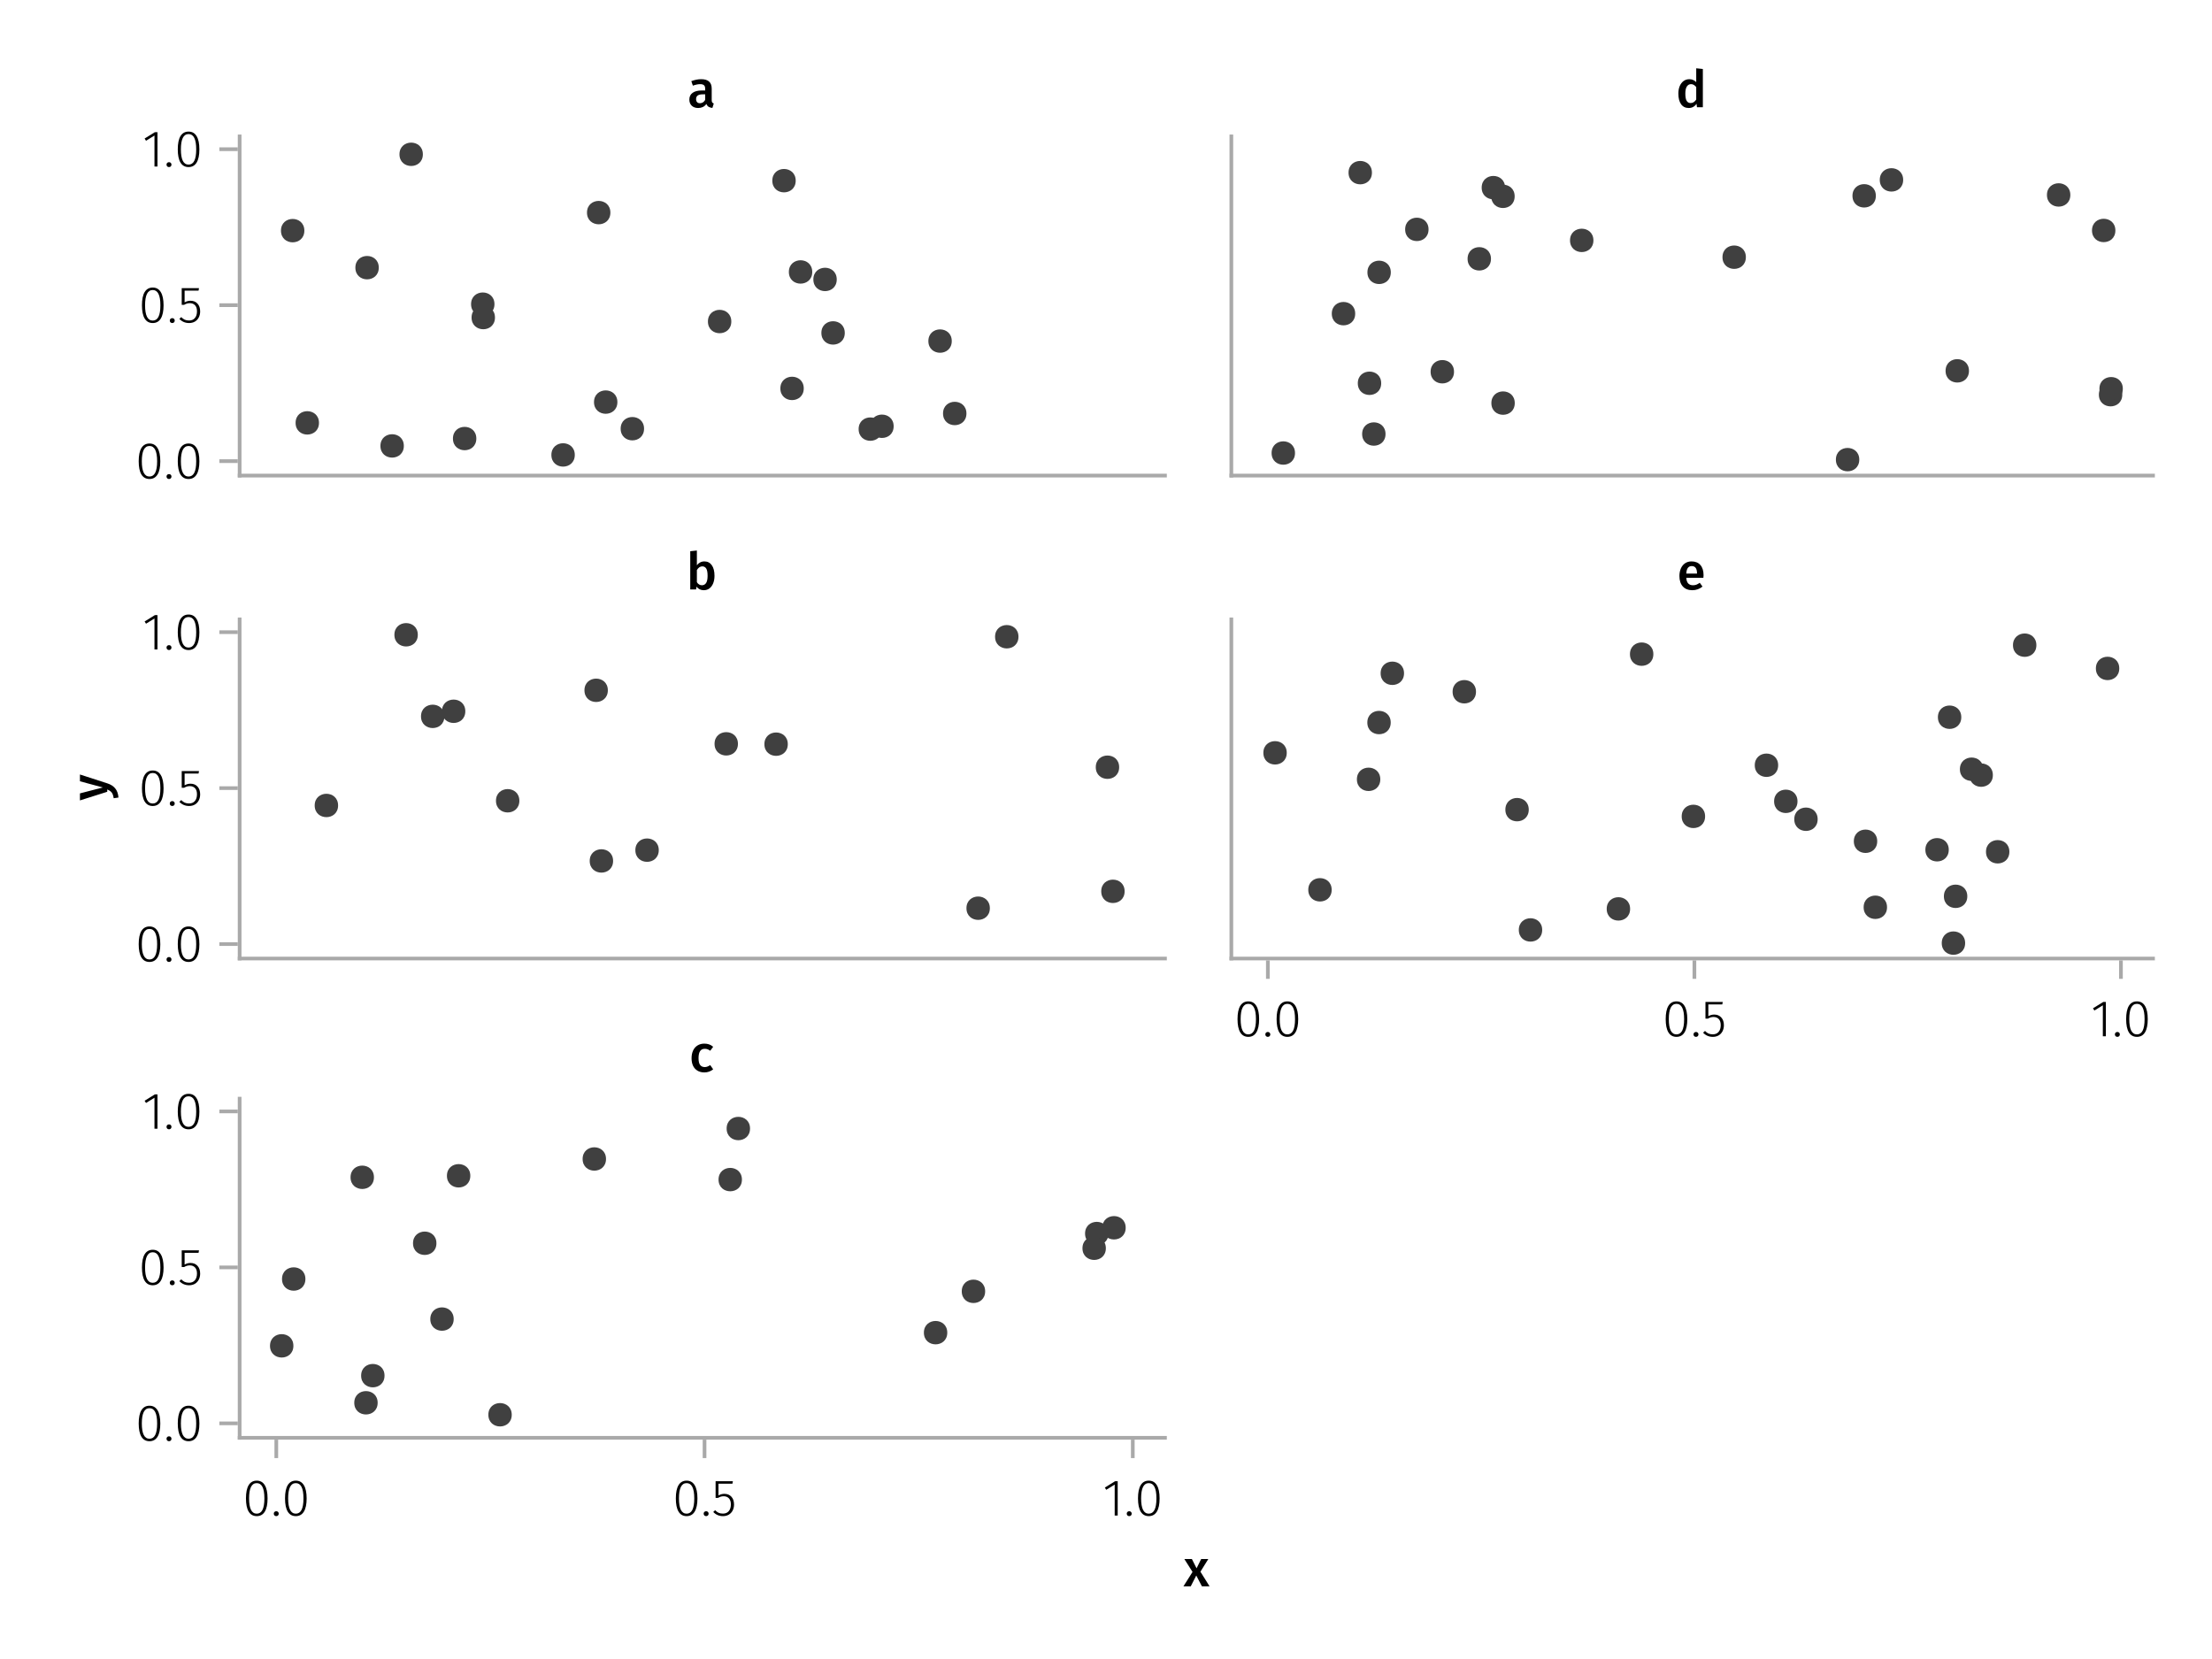 <?xml version="1.0" encoding="UTF-8"?>
<svg xmlns="http://www.w3.org/2000/svg" xmlns:xlink="http://www.w3.org/1999/xlink" width="600" height="450" viewBox="0 0 600 450">
<defs>
<g>
<g id="glyph-0-0-6a13dd4e">
<path d="M 3.844 -9.469 C 4.812 -9.469 5.539 -9.055 6.031 -8.234 C 6.531 -7.422 6.781 -6.223 6.781 -4.641 C 6.781 -3.078 6.531 -1.883 6.031 -1.062 C 5.531 -0.25 4.801 0.156 3.844 0.156 C 2.883 0.156 2.156 -0.25 1.656 -1.062 C 1.164 -1.883 0.922 -3.082 0.922 -4.656 C 0.922 -6.238 1.164 -7.438 1.656 -8.25 C 2.156 -9.062 2.883 -9.469 3.844 -9.469 Z M 3.844 -8.797 C 2.457 -8.797 1.766 -7.414 1.766 -4.656 C 1.766 -1.895 2.457 -0.516 3.844 -0.516 C 4.531 -0.516 5.047 -0.848 5.391 -1.516 C 5.742 -2.191 5.922 -3.234 5.922 -4.641 C 5.922 -6.055 5.742 -7.102 5.391 -7.781 C 5.047 -8.457 4.531 -8.797 3.844 -8.797 Z M 3.844 -8.797 "/>
</g>
<g id="glyph-0-1-6a13dd4e">
<path d="M 1.438 -1.172 C 1.633 -1.172 1.797 -1.109 1.922 -0.984 C 2.047 -0.859 2.109 -0.703 2.109 -0.516 C 2.109 -0.316 2.047 -0.156 1.922 -0.031 C 1.797 0.094 1.633 0.156 1.438 0.156 C 1.25 0.156 1.086 0.094 0.953 -0.031 C 0.828 -0.164 0.766 -0.328 0.766 -0.516 C 0.766 -0.703 0.828 -0.859 0.953 -0.984 C 1.086 -1.109 1.25 -1.172 1.438 -1.172 Z M 1.438 -1.172 "/>
</g>
<g id="glyph-1-0-6a13dd4e">
<path d="M 1.438 -1.172 C 1.633 -1.172 1.797 -1.109 1.922 -0.984 C 2.047 -0.859 2.109 -0.703 2.109 -0.516 C 2.109 -0.316 2.047 -0.156 1.922 -0.031 C 1.797 0.094 1.633 0.156 1.438 0.156 C 1.25 0.156 1.086 0.094 0.953 -0.031 C 0.828 -0.164 0.766 -0.328 0.766 -0.516 C 0.766 -0.703 0.828 -0.859 0.953 -0.984 C 1.086 -1.109 1.25 -1.172 1.438 -1.172 Z M 1.438 -1.172 "/>
</g>
<g id="glyph-1-1-6a13dd4e">
<path d="M 4.094 -9.312 L 4.094 0 L 3.281 0 L 3.281 -8.406 L 0.984 -6.984 L 0.609 -7.594 L 3.391 -9.312 Z M 4.094 -9.312 "/>
</g>
<g id="glyph-2-0-6a13dd4e">
<path d="M 3.844 -9.469 C 4.812 -9.469 5.539 -9.055 6.031 -8.234 C 6.531 -7.422 6.781 -6.223 6.781 -4.641 C 6.781 -3.078 6.531 -1.883 6.031 -1.062 C 5.531 -0.25 4.801 0.156 3.844 0.156 C 2.883 0.156 2.156 -0.25 1.656 -1.062 C 1.164 -1.883 0.922 -3.082 0.922 -4.656 C 0.922 -6.238 1.164 -7.438 1.656 -8.25 C 2.156 -9.062 2.883 -9.469 3.844 -9.469 Z M 3.844 -8.797 C 2.457 -8.797 1.766 -7.414 1.766 -4.656 C 1.766 -1.895 2.457 -0.516 3.844 -0.516 C 4.531 -0.516 5.047 -0.848 5.391 -1.516 C 5.742 -2.191 5.922 -3.234 5.922 -4.641 C 5.922 -6.055 5.742 -7.102 5.391 -7.781 C 5.047 -8.457 4.531 -8.797 3.844 -8.797 Z M 3.844 -8.797 "/>
</g>
<g id="glyph-2-1-6a13dd4e">
<path d="M 5.672 -8.641 L 1.891 -8.641 L 1.891 -5.453 C 2.398 -5.742 2.93 -5.891 3.484 -5.891 C 4.285 -5.891 4.922 -5.629 5.391 -5.109 C 5.867 -4.598 6.109 -3.895 6.109 -3 C 6.109 -2.395 5.984 -1.848 5.734 -1.359 C 5.484 -0.879 5.129 -0.504 4.672 -0.234 C 4.223 0.023 3.703 0.156 3.109 0.156 C 2.066 0.156 1.188 -0.219 0.469 -0.969 L 0.984 -1.453 C 1.273 -1.141 1.586 -0.906 1.922 -0.75 C 2.266 -0.602 2.66 -0.531 3.109 -0.531 C 3.773 -0.531 4.297 -0.75 4.672 -1.188 C 5.055 -1.633 5.25 -2.242 5.25 -3.016 C 5.25 -3.754 5.07 -4.305 4.719 -4.672 C 4.375 -5.047 3.898 -5.234 3.297 -5.234 C 3.004 -5.234 2.742 -5.195 2.516 -5.125 C 2.285 -5.062 2.031 -4.945 1.75 -4.781 L 1.109 -4.781 L 1.109 -9.312 L 5.797 -9.312 Z M 5.672 -8.641 "/>
</g>
<g id="glyph-3-0-6a13dd4e">
<path d="M 4.094 -9.312 L 4.094 0 L 3.281 0 L 3.281 -8.406 L 0.984 -6.984 L 0.609 -7.594 L 3.391 -9.312 Z M 4.094 -9.312 "/>
</g>
<g id="glyph-3-1-6a13dd4e">
<path d="M 1.438 -1.172 C 1.633 -1.172 1.797 -1.109 1.922 -0.984 C 2.047 -0.859 2.109 -0.703 2.109 -0.516 C 2.109 -0.316 2.047 -0.156 1.922 -0.031 C 1.797 0.094 1.633 0.156 1.438 0.156 C 1.25 0.156 1.086 0.094 0.953 -0.031 C 0.828 -0.164 0.766 -0.328 0.766 -0.516 C 0.766 -0.703 0.828 -0.859 0.953 -0.984 C 1.086 -1.109 1.25 -1.172 1.438 -1.172 Z M 1.438 -1.172 "/>
</g>
<g id="glyph-4-0-6a13dd4e">
<path d="M 3.844 -9.469 C 4.812 -9.469 5.539 -9.055 6.031 -8.234 C 6.531 -7.422 6.781 -6.223 6.781 -4.641 C 6.781 -3.078 6.531 -1.883 6.031 -1.062 C 5.531 -0.25 4.801 0.156 3.844 0.156 C 2.883 0.156 2.156 -0.25 1.656 -1.062 C 1.164 -1.883 0.922 -3.082 0.922 -4.656 C 0.922 -6.238 1.164 -7.438 1.656 -8.25 C 2.156 -9.062 2.883 -9.469 3.844 -9.469 Z M 3.844 -8.797 C 2.457 -8.797 1.766 -7.414 1.766 -4.656 C 1.766 -1.895 2.457 -0.516 3.844 -0.516 C 4.531 -0.516 5.047 -0.848 5.391 -1.516 C 5.742 -2.191 5.922 -3.234 5.922 -4.641 C 5.922 -6.055 5.742 -7.102 5.391 -7.781 C 5.047 -8.457 4.531 -8.797 3.844 -8.797 Z M 3.844 -8.797 "/>
</g>
<g id="glyph-5-0-6a13dd4e">
<path d="M 3.844 -9.469 C 4.812 -9.469 5.539 -9.055 6.031 -8.234 C 6.531 -7.422 6.781 -6.223 6.781 -4.641 C 6.781 -3.078 6.531 -1.883 6.031 -1.062 C 5.531 -0.25 4.801 0.156 3.844 0.156 C 2.883 0.156 2.156 -0.25 1.656 -1.062 C 1.164 -1.883 0.922 -3.082 0.922 -4.656 C 0.922 -6.238 1.164 -7.438 1.656 -8.25 C 2.156 -9.062 2.883 -9.469 3.844 -9.469 Z M 3.844 -8.797 C 2.457 -8.797 1.766 -7.414 1.766 -4.656 C 1.766 -1.895 2.457 -0.516 3.844 -0.516 C 4.531 -0.516 5.047 -0.848 5.391 -1.516 C 5.742 -2.191 5.922 -3.234 5.922 -4.641 C 5.922 -6.055 5.742 -7.102 5.391 -7.781 C 5.047 -8.457 4.531 -8.797 3.844 -8.797 Z M 3.844 -8.797 "/>
</g>
<g id="glyph-6-0-6a13dd4e">
<path d="M 1.438 -1.172 C 1.633 -1.172 1.797 -1.109 1.922 -0.984 C 2.047 -0.859 2.109 -0.703 2.109 -0.516 C 2.109 -0.316 2.047 -0.156 1.922 -0.031 C 1.797 0.094 1.633 0.156 1.438 0.156 C 1.25 0.156 1.086 0.094 0.953 -0.031 C 0.828 -0.164 0.766 -0.328 0.766 -0.516 C 0.766 -0.703 0.828 -0.859 0.953 -0.984 C 1.086 -1.109 1.25 -1.172 1.438 -1.172 Z M 1.438 -1.172 "/>
</g>
<g id="glyph-7-0-6a13dd4e">
<path d="M 5.672 -8.641 L 1.891 -8.641 L 1.891 -5.453 C 2.398 -5.742 2.93 -5.891 3.484 -5.891 C 4.285 -5.891 4.922 -5.629 5.391 -5.109 C 5.867 -4.598 6.109 -3.895 6.109 -3 C 6.109 -2.395 5.984 -1.848 5.734 -1.359 C 5.484 -0.879 5.129 -0.504 4.672 -0.234 C 4.223 0.023 3.703 0.156 3.109 0.156 C 2.066 0.156 1.188 -0.219 0.469 -0.969 L 0.984 -1.453 C 1.273 -1.141 1.586 -0.906 1.922 -0.75 C 2.266 -0.602 2.66 -0.531 3.109 -0.531 C 3.773 -0.531 4.297 -0.75 4.672 -1.188 C 5.055 -1.633 5.25 -2.242 5.25 -3.016 C 5.25 -3.754 5.07 -4.305 4.719 -4.672 C 4.375 -5.047 3.898 -5.234 3.297 -5.234 C 3.004 -5.234 2.742 -5.195 2.516 -5.125 C 2.285 -5.062 2.031 -4.945 1.75 -4.781 L 1.109 -4.781 L 1.109 -9.312 L 5.797 -9.312 Z M 5.672 -8.641 "/>
</g>
<g id="glyph-8-0-6a13dd4e">
<path d="M 3.844 -9.469 C 4.812 -9.469 5.539 -9.055 6.031 -8.234 C 6.531 -7.422 6.781 -6.223 6.781 -4.641 C 6.781 -3.078 6.531 -1.883 6.031 -1.062 C 5.531 -0.25 4.801 0.156 3.844 0.156 C 2.883 0.156 2.156 -0.25 1.656 -1.062 C 1.164 -1.883 0.922 -3.082 0.922 -4.656 C 0.922 -6.238 1.164 -7.438 1.656 -8.25 C 2.156 -9.062 2.883 -9.469 3.844 -9.469 Z M 3.844 -8.797 C 2.457 -8.797 1.766 -7.414 1.766 -4.656 C 1.766 -1.895 2.457 -0.516 3.844 -0.516 C 4.531 -0.516 5.047 -0.848 5.391 -1.516 C 5.742 -2.191 5.922 -3.234 5.922 -4.641 C 5.922 -6.055 5.742 -7.102 5.391 -7.781 C 5.047 -8.457 4.531 -8.797 3.844 -8.797 Z M 3.844 -8.797 "/>
</g>
<g id="glyph-9-0-6a13dd4e">
<path d="M 3.844 -9.469 C 4.812 -9.469 5.539 -9.055 6.031 -8.234 C 6.531 -7.422 6.781 -6.223 6.781 -4.641 C 6.781 -3.078 6.531 -1.883 6.031 -1.062 C 5.531 -0.25 4.801 0.156 3.844 0.156 C 2.883 0.156 2.156 -0.25 1.656 -1.062 C 1.164 -1.883 0.922 -3.082 0.922 -4.656 C 0.922 -6.238 1.164 -7.438 1.656 -8.25 C 2.156 -9.062 2.883 -9.469 3.844 -9.469 Z M 3.844 -8.797 C 2.457 -8.797 1.766 -7.414 1.766 -4.656 C 1.766 -1.895 2.457 -0.516 3.844 -0.516 C 4.531 -0.516 5.047 -0.848 5.391 -1.516 C 5.742 -2.191 5.922 -3.234 5.922 -4.641 C 5.922 -6.055 5.742 -7.102 5.391 -7.781 C 5.047 -8.457 4.531 -8.797 3.844 -8.797 Z M 3.844 -8.797 "/>
</g>
<g id="glyph-9-1-6a13dd4e">
<path d="M 1.438 -1.172 C 1.633 -1.172 1.797 -1.109 1.922 -0.984 C 2.047 -0.859 2.109 -0.703 2.109 -0.516 C 2.109 -0.316 2.047 -0.156 1.922 -0.031 C 1.797 0.094 1.633 0.156 1.438 0.156 C 1.25 0.156 1.086 0.094 0.953 -0.031 C 0.828 -0.164 0.766 -0.328 0.766 -0.516 C 0.766 -0.703 0.828 -0.859 0.953 -0.984 C 1.086 -1.109 1.25 -1.172 1.438 -1.172 Z M 1.438 -1.172 "/>
</g>
<g id="glyph-9-2-6a13dd4e">
<path d="M 5.672 -8.641 L 1.891 -8.641 L 1.891 -5.453 C 2.398 -5.742 2.93 -5.891 3.484 -5.891 C 4.285 -5.891 4.922 -5.629 5.391 -5.109 C 5.867 -4.598 6.109 -3.895 6.109 -3 C 6.109 -2.395 5.984 -1.848 5.734 -1.359 C 5.484 -0.879 5.129 -0.504 4.672 -0.234 C 4.223 0.023 3.703 0.156 3.109 0.156 C 2.066 0.156 1.188 -0.219 0.469 -0.969 L 0.984 -1.453 C 1.273 -1.141 1.586 -0.906 1.922 -0.75 C 2.266 -0.602 2.66 -0.531 3.109 -0.531 C 3.773 -0.531 4.297 -0.75 4.672 -1.188 C 5.055 -1.633 5.25 -2.242 5.25 -3.016 C 5.25 -3.754 5.07 -4.305 4.719 -4.672 C 4.375 -5.047 3.898 -5.234 3.297 -5.234 C 3.004 -5.234 2.742 -5.195 2.516 -5.125 C 2.285 -5.062 2.031 -4.945 1.75 -4.781 L 1.109 -4.781 L 1.109 -9.312 L 5.797 -9.312 Z M 5.672 -8.641 "/>
</g>
<g id="glyph-9-3-6a13dd4e">
<path d="M 4.094 -9.312 L 4.094 0 L 3.281 0 L 3.281 -8.406 L 0.984 -6.984 L 0.609 -7.594 L 3.391 -9.312 Z M 4.094 -9.312 "/>
</g>
<g id="glyph-10-0-6a13dd4e">
<path d="M 4.094 -9.312 L 4.094 0 L 3.281 0 L 3.281 -8.406 L 0.984 -6.984 L 0.609 -7.594 L 3.391 -9.312 Z M 4.094 -9.312 "/>
</g>
<g id="glyph-10-1-6a13dd4e">
<path d="M 3.844 -9.469 C 4.812 -9.469 5.539 -9.055 6.031 -8.234 C 6.531 -7.422 6.781 -6.223 6.781 -4.641 C 6.781 -3.078 6.531 -1.883 6.031 -1.062 C 5.531 -0.25 4.801 0.156 3.844 0.156 C 2.883 0.156 2.156 -0.25 1.656 -1.062 C 1.164 -1.883 0.922 -3.082 0.922 -4.656 C 0.922 -6.238 1.164 -7.438 1.656 -8.25 C 2.156 -9.062 2.883 -9.469 3.844 -9.469 Z M 3.844 -8.797 C 2.457 -8.797 1.766 -7.414 1.766 -4.656 C 1.766 -1.895 2.457 -0.516 3.844 -0.516 C 4.531 -0.516 5.047 -0.848 5.391 -1.516 C 5.742 -2.191 5.922 -3.234 5.922 -4.641 C 5.922 -6.055 5.742 -7.102 5.391 -7.781 C 5.047 -8.457 4.531 -8.797 3.844 -8.797 Z M 3.844 -8.797 "/>
</g>
<g id="glyph-11-0-6a13dd4e">
<path d="M 3.844 -9.469 C 4.812 -9.469 5.539 -9.055 6.031 -8.234 C 6.531 -7.422 6.781 -6.223 6.781 -4.641 C 6.781 -3.078 6.531 -1.883 6.031 -1.062 C 5.531 -0.25 4.801 0.156 3.844 0.156 C 2.883 0.156 2.156 -0.25 1.656 -1.062 C 1.164 -1.883 0.922 -3.082 0.922 -4.656 C 0.922 -6.238 1.164 -7.438 1.656 -8.25 C 2.156 -9.062 2.883 -9.469 3.844 -9.469 Z M 3.844 -8.797 C 2.457 -8.797 1.766 -7.414 1.766 -4.656 C 1.766 -1.895 2.457 -0.516 3.844 -0.516 C 4.531 -0.516 5.047 -0.848 5.391 -1.516 C 5.742 -2.191 5.922 -3.234 5.922 -4.641 C 5.922 -6.055 5.742 -7.102 5.391 -7.781 C 5.047 -8.457 4.531 -8.797 3.844 -8.797 Z M 3.844 -8.797 "/>
</g>
<g id="glyph-11-1-6a13dd4e">
<path d="M 5.672 -8.641 L 1.891 -8.641 L 1.891 -5.453 C 2.398 -5.742 2.93 -5.891 3.484 -5.891 C 4.285 -5.891 4.922 -5.629 5.391 -5.109 C 5.867 -4.598 6.109 -3.895 6.109 -3 C 6.109 -2.395 5.984 -1.848 5.734 -1.359 C 5.484 -0.879 5.129 -0.504 4.672 -0.234 C 4.223 0.023 3.703 0.156 3.109 0.156 C 2.066 0.156 1.188 -0.219 0.469 -0.969 L 0.984 -1.453 C 1.273 -1.141 1.586 -0.906 1.922 -0.75 C 2.266 -0.602 2.66 -0.531 3.109 -0.531 C 3.773 -0.531 4.297 -0.75 4.672 -1.188 C 5.055 -1.633 5.25 -2.242 5.25 -3.016 C 5.25 -3.754 5.07 -4.305 4.719 -4.672 C 4.375 -5.047 3.898 -5.234 3.297 -5.234 C 3.004 -5.234 2.742 -5.195 2.516 -5.125 C 2.285 -5.062 2.031 -4.945 1.75 -4.781 L 1.109 -4.781 L 1.109 -9.312 L 5.797 -9.312 Z M 5.672 -8.641 "/>
</g>
<g id="glyph-12-0-6a13dd4e">
<path d="M 1.438 -1.172 C 1.633 -1.172 1.797 -1.109 1.922 -0.984 C 2.047 -0.859 2.109 -0.703 2.109 -0.516 C 2.109 -0.316 2.047 -0.156 1.922 -0.031 C 1.797 0.094 1.633 0.156 1.438 0.156 C 1.25 0.156 1.086 0.094 0.953 -0.031 C 0.828 -0.164 0.766 -0.328 0.766 -0.516 C 0.766 -0.703 0.828 -0.859 0.953 -0.984 C 1.086 -1.109 1.25 -1.172 1.438 -1.172 Z M 1.438 -1.172 "/>
</g>
<g id="glyph-13-0-6a13dd4e">
<path d="M 6.547 -1.953 C 6.547 -1.672 6.586 -1.461 6.672 -1.328 C 6.766 -1.191 6.91 -1.086 7.109 -1.016 L 6.734 0.188 C 6.316 0.145 5.973 0.039 5.703 -0.125 C 5.441 -0.289 5.238 -0.547 5.094 -0.891 C 4.844 -0.523 4.523 -0.25 4.141 -0.062 C 3.766 0.113 3.348 0.203 2.891 0.203 C 2.148 0.203 1.562 -0.004 1.125 -0.422 C 0.695 -0.836 0.484 -1.391 0.484 -2.078 C 0.484 -2.879 0.773 -3.488 1.359 -3.906 C 1.941 -4.332 2.773 -4.547 3.859 -4.547 L 4.781 -4.547 L 4.781 -4.969 C 4.781 -5.445 4.672 -5.781 4.453 -5.969 C 4.234 -6.164 3.883 -6.266 3.406 -6.266 C 2.863 -6.266 2.207 -6.129 1.438 -5.859 L 1.016 -7.078 C 1.941 -7.43 2.836 -7.609 3.703 -7.609 C 5.598 -7.609 6.547 -6.758 6.547 -5.062 Z M 3.359 -1.094 C 3.961 -1.094 4.438 -1.395 4.781 -2 L 4.781 -3.5 L 4.047 -3.5 C 2.891 -3.5 2.312 -3.07 2.312 -2.219 C 2.312 -1.863 2.398 -1.586 2.578 -1.391 C 2.754 -1.191 3.016 -1.094 3.359 -1.094 Z M 3.359 -1.094 "/>
</g>
<g id="glyph-14-0-6a13dd4e">
<path d="M 4.906 -7.609 C 5.77 -7.609 6.441 -7.266 6.922 -6.578 C 7.41 -5.898 7.656 -4.941 7.656 -3.703 C 7.656 -2.941 7.535 -2.266 7.297 -1.672 C 7.055 -1.078 6.719 -0.613 6.281 -0.281 C 5.844 0.039 5.328 0.203 4.734 0.203 C 4.328 0.203 3.957 0.117 3.625 -0.047 C 3.301 -0.211 3.016 -0.445 2.766 -0.75 L 2.656 0 L 1.078 0 L 1.078 -10.375 L 2.875 -10.562 L 2.875 -6.562 C 3.113 -6.895 3.406 -7.148 3.75 -7.328 C 4.102 -7.516 4.488 -7.609 4.906 -7.609 Z M 4.234 -1.141 C 4.723 -1.141 5.102 -1.344 5.375 -1.75 C 5.645 -2.164 5.781 -2.816 5.781 -3.703 C 5.781 -4.641 5.656 -5.301 5.406 -5.688 C 5.156 -6.07 4.801 -6.266 4.344 -6.266 C 3.77 -6.266 3.281 -5.93 2.875 -5.266 L 2.875 -1.984 C 3.031 -1.711 3.227 -1.504 3.469 -1.359 C 3.707 -1.211 3.961 -1.141 4.234 -1.141 Z M 4.234 -1.141 "/>
</g>
<g id="glyph-15-0-6a13dd4e">
<path d="M 4.062 -7.609 C 4.539 -7.609 4.973 -7.539 5.359 -7.406 C 5.754 -7.27 6.125 -7.051 6.469 -6.75 L 5.672 -5.672 C 5.422 -5.859 5.176 -5.992 4.938 -6.078 C 4.707 -6.16 4.453 -6.203 4.172 -6.203 C 3.055 -6.203 2.5 -5.359 2.5 -3.672 C 2.5 -2.805 2.645 -2.188 2.938 -1.812 C 3.227 -1.438 3.641 -1.25 4.172 -1.25 C 4.43 -1.25 4.672 -1.289 4.891 -1.375 C 5.109 -1.457 5.367 -1.594 5.672 -1.781 L 6.469 -0.641 C 5.77 -0.078 4.973 0.203 4.078 0.203 C 3.367 0.203 2.75 0.047 2.219 -0.266 C 1.695 -0.578 1.297 -1.02 1.016 -1.594 C 0.742 -2.176 0.609 -2.859 0.609 -3.641 C 0.609 -4.422 0.742 -5.113 1.016 -5.719 C 1.297 -6.32 1.695 -6.785 2.219 -7.109 C 2.75 -7.441 3.363 -7.609 4.062 -7.609 Z M 4.062 -7.609 "/>
</g>
<g id="glyph-16-0-6a13dd4e">
<path d="M 7.312 -10.375 L 7.312 0 L 5.719 0 L 5.594 -0.938 C 5.363 -0.582 5.066 -0.301 4.703 -0.094 C 4.348 0.102 3.941 0.203 3.484 0.203 C 2.578 0.203 1.879 -0.145 1.391 -0.844 C 0.91 -1.539 0.672 -2.492 0.672 -3.703 C 0.672 -4.453 0.789 -5.125 1.031 -5.719 C 1.281 -6.312 1.629 -6.773 2.078 -7.109 C 2.535 -7.441 3.062 -7.609 3.656 -7.609 C 4.363 -7.609 4.984 -7.344 5.516 -6.812 L 5.516 -10.562 Z M 3.984 -1.141 C 4.305 -1.141 4.586 -1.219 4.828 -1.375 C 5.066 -1.531 5.297 -1.77 5.516 -2.094 L 5.516 -5.484 C 5.297 -5.742 5.078 -5.938 4.859 -6.062 C 4.641 -6.195 4.391 -6.266 4.109 -6.266 C 3.629 -6.266 3.25 -6.051 2.969 -5.625 C 2.695 -5.207 2.562 -4.566 2.562 -3.703 C 2.562 -2.797 2.68 -2.141 2.922 -1.734 C 3.172 -1.336 3.523 -1.141 3.984 -1.141 Z M 3.984 -1.141 "/>
</g>
<g id="glyph-17-0-6a13dd4e">
<path d="M 7.156 -3.875 C 7.156 -3.781 7.141 -3.539 7.109 -3.156 L 2.469 -3.156 C 2.52 -2.438 2.703 -1.922 3.016 -1.609 C 3.336 -1.297 3.758 -1.141 4.281 -1.141 C 4.613 -1.141 4.922 -1.191 5.203 -1.297 C 5.492 -1.41 5.801 -1.582 6.125 -1.812 L 6.875 -0.781 C 6.051 -0.125 5.133 0.203 4.125 0.203 C 3 0.203 2.129 -0.141 1.516 -0.828 C 0.91 -1.516 0.609 -2.457 0.609 -3.656 C 0.609 -4.406 0.738 -5.082 1 -5.688 C 1.258 -6.289 1.633 -6.758 2.125 -7.094 C 2.625 -7.438 3.211 -7.609 3.891 -7.609 C 4.93 -7.609 5.734 -7.281 6.297 -6.625 C 6.867 -5.969 7.156 -5.051 7.156 -3.875 Z M 5.375 -4.391 C 5.375 -5.691 4.895 -6.344 3.938 -6.344 C 3.5 -6.344 3.156 -6.18 2.906 -5.859 C 2.656 -5.535 2.508 -5.02 2.469 -4.312 L 5.375 -4.312 Z M 5.375 -4.391 "/>
</g>
<g id="glyph-18-0-6a13dd4e">
<path d="M 0.031 -4.656 C 0.945 -4.363 1.656 -3.91 2.156 -3.297 C 2.664 -2.691 2.961 -1.863 3.047 -0.812 L 1.75 -0.625 C 1.676 -1.113 1.57 -1.504 1.438 -1.797 C 1.301 -2.086 1.117 -2.32 0.891 -2.5 C 0.672 -2.676 0.375 -2.844 0 -3 L 0 -2.375 L -7.406 -0.031 L -7.406 -1.938 L -1.188 -3.547 L -7.406 -5.219 L -7.406 -7.062 Z M 0.031 -4.656 "/>
</g>
<g id="glyph-19-0-6a13dd4e">
<path d="M 4.562 -3.969 L 7.047 0 L 4.969 0 L 3.438 -2.938 L 1.938 0 L -0.047 0 L 2.422 -3.906 L 0.203 -7.406 L 2.25 -7.406 L 3.516 -4.891 L 4.766 -7.406 L 6.703 -7.406 Z M 4.562 -3.969 "/>
</g>
</g>
</defs>
<rect x="-60" y="-45" width="720" height="540" fill="rgb(100%, 100%, 100%)" fill-opacity="1"/>
<path fill-rule="nonzero" fill="rgb(100%, 100%, 100%)" fill-opacity="1" d="M 65 129 L 316 129 L 316 37 L 65 37 Z M 65 129 "/>
<path fill-rule="nonzero" fill="rgb(100%, 100%, 100%)" fill-opacity="1" d="M 65 260 L 316 260 L 316 168 L 65 168 Z M 65 260 "/>
<path fill-rule="nonzero" fill="rgb(100%, 100%, 100%)" fill-opacity="1" d="M 65 390 L 316 390 L 316 298 L 65 298 Z M 65 390 "/>
<path fill-rule="nonzero" fill="rgb(100%, 100%, 100%)" fill-opacity="1" d="M 334 129 L 584 129 L 584 37 L 334 37 Z M 334 129 "/>
<path fill-rule="nonzero" fill="rgb(100%, 100%, 100%)" fill-opacity="1" d="M 334 260 L 584 260 L 584 168 L 334 168 Z M 334 260 "/>
<g fill="rgb(0%, 0%, 0%)" fill-opacity="1">
<use xlink:href="#glyph-0-0-6a13dd4e" x="36.702" y="129.77"/>
</g>
<g fill="rgb(0%, 0%, 0%)" fill-opacity="1">
<use xlink:href="#glyph-1-0-6a13dd4e" x="44.402" y="129.77"/>
</g>
<g fill="rgb(0%, 0%, 0%)" fill-opacity="1">
<use xlink:href="#glyph-2-0-6a13dd4e" x="47.3" y="129.77"/>
</g>
<g fill="rgb(0%, 0%, 0%)" fill-opacity="1">
<use xlink:href="#glyph-0-0-6a13dd4e" x="37.584" y="87.467"/>
</g>
<g fill="rgb(0%, 0%, 0%)" fill-opacity="1">
<use xlink:href="#glyph-1-0-6a13dd4e" x="45.284" y="87.467"/>
</g>
<g fill="rgb(0%, 0%, 0%)" fill-opacity="1">
<use xlink:href="#glyph-2-1-6a13dd4e" x="48.182" y="87.467"/>
</g>
<g fill="rgb(0%, 0%, 0%)" fill-opacity="1">
<use xlink:href="#glyph-3-0-6a13dd4e" x="38.62" y="45.164"/>
</g>
<g fill="rgb(0%, 0%, 0%)" fill-opacity="1">
<use xlink:href="#glyph-3-1-6a13dd4e" x="44.402" y="45.164"/>
</g>
<g fill="rgb(0%, 0%, 0%)" fill-opacity="1">
<use xlink:href="#glyph-4-0-6a13dd4e" x="47.3" y="45.164"/>
</g>
<path fill-rule="nonzero" fill="rgb(25.098%, 25.098%, 25.098%)" fill-opacity="1" d="M 239.246 116.395 C 239.246 112.164 232.902 112.164 232.902 116.395 C 232.902 120.625 239.246 120.625 239.246 116.395 Z M 239.246 116.395 "/>
<path fill-rule="nonzero" fill="rgb(25.098%, 25.098%, 25.098%)" fill-opacity="1" d="M 165.566 57.668 C 165.566 53.438 159.219 53.438 159.219 57.668 C 159.219 61.898 165.566 61.898 165.566 57.668 Z M 165.566 57.668 "/>
<path fill-rule="nonzero" fill="rgb(25.098%, 25.098%, 25.098%)" fill-opacity="1" d="M 229.145 90.305 C 229.145 86.074 222.797 86.074 222.797 90.305 C 222.797 94.535 229.145 94.535 229.145 90.305 Z M 229.145 90.305 "/>
<path fill-rule="nonzero" fill="rgb(25.098%, 25.098%, 25.098%)" fill-opacity="1" d="M 242.402 115.625 C 242.402 111.395 236.055 111.395 236.055 115.625 C 236.055 119.855 242.402 119.855 242.402 115.625 Z M 242.402 115.625 "/>
<path fill-rule="nonzero" fill="rgb(25.098%, 25.098%, 25.098%)" fill-opacity="1" d="M 198.367 87.215 C 198.367 82.984 192.023 82.984 192.023 87.215 C 192.023 91.445 198.367 91.445 198.367 87.215 Z M 198.367 87.215 "/>
<path fill-rule="nonzero" fill="rgb(25.098%, 25.098%, 25.098%)" fill-opacity="1" d="M 218.016 105.355 C 218.016 101.125 211.672 101.125 211.672 105.355 C 211.672 109.586 218.016 109.586 218.016 105.355 Z M 218.016 105.355 "/>
<path fill-rule="nonzero" fill="rgb(25.098%, 25.098%, 25.098%)" fill-opacity="1" d="M 215.832 49.004 C 215.832 44.773 209.488 44.773 209.488 49.004 C 209.488 53.234 215.832 53.234 215.832 49.004 Z M 215.832 49.004 "/>
<path fill-rule="nonzero" fill="rgb(25.098%, 25.098%, 25.098%)" fill-opacity="1" d="M 134.258 86.137 C 134.258 81.906 127.914 81.906 127.914 86.137 C 127.914 90.367 134.258 90.367 134.258 86.137 Z M 134.258 86.137 "/>
<path fill-rule="nonzero" fill="rgb(25.098%, 25.098%, 25.098%)" fill-opacity="1" d="M 155.91 123.398 C 155.91 119.168 149.562 119.168 149.562 123.398 C 149.562 127.629 155.91 127.629 155.91 123.398 Z M 155.91 123.398 "/>
<path fill-rule="nonzero" fill="rgb(25.098%, 25.098%, 25.098%)" fill-opacity="1" d="M 226.965 75.797 C 226.965 71.566 220.621 71.566 220.621 75.797 C 220.621 80.027 226.965 80.027 226.965 75.797 Z M 226.965 75.797 "/>
<path fill-rule="nonzero" fill="rgb(25.098%, 25.098%, 25.098%)" fill-opacity="1" d="M 174.699 116.285 C 174.699 112.055 168.352 112.055 168.352 116.285 C 168.352 120.512 174.699 120.512 174.699 116.285 Z M 174.699 116.285 "/>
<path fill-rule="nonzero" fill="rgb(25.098%, 25.098%, 25.098%)" fill-opacity="1" d="M 109.539 120.953 C 109.539 116.723 103.191 116.723 103.191 120.953 C 103.191 125.184 109.539 125.184 109.539 120.953 Z M 109.539 120.953 "/>
<path fill-rule="nonzero" fill="rgb(25.098%, 25.098%, 25.098%)" fill-opacity="1" d="M 86.523 114.703 C 86.523 110.473 80.18 110.473 80.18 114.703 C 80.18 118.934 86.523 118.934 86.523 114.703 Z M 86.523 114.703 "/>
<path fill-rule="nonzero" fill="rgb(25.098%, 25.098%, 25.098%)" fill-opacity="1" d="M 129.203 118.957 C 129.203 114.727 122.859 114.727 122.859 118.957 C 122.859 123.184 129.203 123.184 129.203 118.957 Z M 129.203 118.957 "/>
<path fill-rule="nonzero" fill="rgb(25.098%, 25.098%, 25.098%)" fill-opacity="1" d="M 114.699 41.855 C 114.699 37.625 108.355 37.625 108.355 41.855 C 108.355 46.082 114.699 46.082 114.699 41.855 Z M 114.699 41.855 "/>
<path fill-rule="nonzero" fill="rgb(25.098%, 25.098%, 25.098%)" fill-opacity="1" d="M 167.465 109.066 C 167.465 104.836 161.121 104.836 161.121 109.066 C 161.121 113.297 167.465 113.297 167.465 109.066 Z M 167.465 109.066 "/>
<path fill-rule="nonzero" fill="rgb(25.098%, 25.098%, 25.098%)" fill-opacity="1" d="M 258.164 92.516 C 258.164 88.285 251.82 88.285 251.82 92.516 C 251.82 96.746 258.164 96.746 258.164 92.516 Z M 258.164 92.516 "/>
<path fill-rule="nonzero" fill="rgb(25.098%, 25.098%, 25.098%)" fill-opacity="1" d="M 82.555 62.559 C 82.555 58.328 76.211 58.328 76.211 62.559 C 76.211 66.789 82.555 66.789 82.555 62.559 Z M 82.555 62.559 "/>
<path fill-rule="nonzero" fill="rgb(25.098%, 25.098%, 25.098%)" fill-opacity="1" d="M 220.32 73.766 C 220.32 69.535 213.977 69.535 213.977 73.766 C 213.977 77.996 220.32 77.996 220.32 73.766 Z M 220.32 73.766 "/>
<path fill-rule="nonzero" fill="rgb(25.098%, 25.098%, 25.098%)" fill-opacity="1" d="M 102.742 72.602 C 102.742 68.371 96.395 68.371 96.395 72.602 C 96.395 76.832 102.742 76.832 102.742 72.602 Z M 102.742 72.602 "/>
<path fill-rule="nonzero" fill="rgb(25.098%, 25.098%, 25.098%)" fill-opacity="1" d="M 262.145 112.156 C 262.145 107.926 255.797 107.926 255.797 112.156 C 255.797 116.387 262.145 116.387 262.145 112.156 Z M 262.145 112.156 "/>
<path fill-rule="nonzero" fill="rgb(25.098%, 25.098%, 25.098%)" fill-opacity="1" d="M 134.121 82.504 C 134.121 78.273 127.777 78.273 127.777 82.504 C 127.777 86.73 134.121 86.73 134.121 82.504 Z M 134.121 82.504 "/>
<g fill="rgb(0%, 0%, 0%)" fill-opacity="1">
<use xlink:href="#glyph-0-0-6a13dd4e" x="36.702" y="260.77"/>
</g>
<g fill="rgb(0%, 0%, 0%)" fill-opacity="1">
<use xlink:href="#glyph-1-0-6a13dd4e" x="44.402" y="260.77"/>
</g>
<g fill="rgb(0%, 0%, 0%)" fill-opacity="1">
<use xlink:href="#glyph-2-0-6a13dd4e" x="47.3" y="260.77"/>
</g>
<g fill="rgb(0%, 0%, 0%)" fill-opacity="1">
<use xlink:href="#glyph-5-0-6a13dd4e" x="37.584" y="218.467"/>
</g>
<g fill="rgb(0%, 0%, 0%)" fill-opacity="1">
<use xlink:href="#glyph-6-0-6a13dd4e" x="45.284" y="218.467"/>
</g>
<g fill="rgb(0%, 0%, 0%)" fill-opacity="1">
<use xlink:href="#glyph-7-0-6a13dd4e" x="48.182" y="218.467"/>
</g>
<g fill="rgb(0%, 0%, 0%)" fill-opacity="1">
<use xlink:href="#glyph-1-1-6a13dd4e" x="38.62" y="176.164"/>
</g>
<g fill="rgb(0%, 0%, 0%)" fill-opacity="1">
<use xlink:href="#glyph-1-0-6a13dd4e" x="44.402" y="176.164"/>
</g>
<g fill="rgb(0%, 0%, 0%)" fill-opacity="1">
<use xlink:href="#glyph-2-0-6a13dd4e" x="47.3" y="176.164"/>
</g>
<path fill-rule="nonzero" fill="rgb(25.098%, 25.098%, 25.098%)" fill-opacity="1" d="M 200.164 201.766 C 200.164 197.535 193.82 197.535 193.82 201.766 C 193.82 205.992 200.164 205.992 200.164 201.766 Z M 200.164 201.766 "/>
<path fill-rule="nonzero" fill="rgb(25.098%, 25.098%, 25.098%)" fill-opacity="1" d="M 303.57 208.102 C 303.57 203.875 297.227 203.875 297.227 208.102 C 297.227 212.332 303.57 212.332 303.57 208.102 Z M 303.57 208.102 "/>
<path fill-rule="nonzero" fill="rgb(25.098%, 25.098%, 25.098%)" fill-opacity="1" d="M 91.707 218.48 C 91.707 214.25 85.359 214.25 85.359 218.48 C 85.359 222.711 91.707 222.711 91.707 218.48 Z M 91.707 218.48 "/>
<path fill-rule="nonzero" fill="rgb(25.098%, 25.098%, 25.098%)" fill-opacity="1" d="M 213.688 201.855 C 213.688 197.625 207.34 197.625 207.34 201.855 C 207.34 206.086 213.688 206.086 213.688 201.855 Z M 213.688 201.855 "/>
<path fill-rule="nonzero" fill="rgb(25.098%, 25.098%, 25.098%)" fill-opacity="1" d="M 140.875 217.207 C 140.875 212.977 134.531 212.977 134.531 217.207 C 134.531 221.438 140.875 221.438 140.875 217.207 Z M 140.875 217.207 "/>
<path fill-rule="nonzero" fill="rgb(25.098%, 25.098%, 25.098%)" fill-opacity="1" d="M 268.496 246.348 C 268.496 242.117 262.148 242.117 262.148 246.348 C 262.148 250.578 268.496 250.578 268.496 246.348 Z M 268.496 246.348 "/>
<path fill-rule="nonzero" fill="rgb(25.098%, 25.098%, 25.098%)" fill-opacity="1" d="M 126.215 192.93 C 126.215 188.699 119.871 188.699 119.871 192.93 C 119.871 197.16 126.215 197.16 126.215 192.93 Z M 126.215 192.93 "/>
<path fill-rule="nonzero" fill="rgb(25.098%, 25.098%, 25.098%)" fill-opacity="1" d="M 120.543 194.312 C 120.543 190.082 114.195 190.082 114.195 194.312 C 114.195 198.543 120.543 198.543 120.543 194.312 Z M 120.543 194.312 "/>
<path fill-rule="nonzero" fill="rgb(25.098%, 25.098%, 25.098%)" fill-opacity="1" d="M 164.875 187.242 C 164.875 183.012 158.531 183.012 158.531 187.242 C 158.531 191.473 164.875 191.473 164.875 187.242 Z M 164.875 187.242 "/>
<path fill-rule="nonzero" fill="rgb(25.098%, 25.098%, 25.098%)" fill-opacity="1" d="M 113.328 172.184 C 113.328 167.953 106.98 167.953 106.98 172.184 C 106.98 176.41 113.328 176.41 113.328 172.184 Z M 113.328 172.184 "/>
<path fill-rule="nonzero" fill="rgb(25.098%, 25.098%, 25.098%)" fill-opacity="1" d="M 166.301 233.527 C 166.301 229.297 159.957 229.297 159.957 233.527 C 159.957 237.758 166.301 237.758 166.301 233.527 Z M 166.301 233.527 "/>
<path fill-rule="nonzero" fill="rgb(25.098%, 25.098%, 25.098%)" fill-opacity="1" d="M 276.258 172.715 C 276.258 168.484 269.91 168.484 269.91 172.715 C 269.91 176.945 276.258 176.945 276.258 172.715 Z M 276.258 172.715 "/>
<path fill-rule="nonzero" fill="rgb(25.098%, 25.098%, 25.098%)" fill-opacity="1" d="M 305.051 241.77 C 305.051 237.539 298.707 237.539 298.707 241.77 C 298.707 246 305.051 246 305.051 241.77 Z M 305.051 241.77 "/>
<path fill-rule="nonzero" fill="rgb(25.098%, 25.098%, 25.098%)" fill-opacity="1" d="M 178.688 230.602 C 178.688 226.371 172.34 226.371 172.34 230.602 C 172.34 234.832 178.688 234.832 178.688 230.602 Z M 178.688 230.602 "/>
<g fill="rgb(0%, 0%, 0%)" fill-opacity="1">
<use xlink:href="#glyph-8-0-6a13dd4e" x="65.795" y="411.09"/>
</g>
<g fill="rgb(0%, 0%, 0%)" fill-opacity="1">
<use xlink:href="#glyph-0-1-6a13dd4e" x="73.495" y="411.09"/>
</g>
<g fill="rgb(0%, 0%, 0%)" fill-opacity="1">
<use xlink:href="#glyph-8-0-6a13dd4e" x="76.393" y="411.09"/>
</g>
<g fill="rgb(0%, 0%, 0%)" fill-opacity="1">
<use xlink:href="#glyph-9-0-6a13dd4e" x="182.398" y="411.09"/>
</g>
<g fill="rgb(0%, 0%, 0%)" fill-opacity="1">
<use xlink:href="#glyph-9-1-6a13dd4e" x="190.098" y="411.09"/>
</g>
<g fill="rgb(0%, 0%, 0%)" fill-opacity="1">
<use xlink:href="#glyph-9-2-6a13dd4e" x="192.996" y="411.09"/>
</g>
<g fill="rgb(0%, 0%, 0%)" fill-opacity="1">
<use xlink:href="#glyph-10-0-6a13dd4e" x="299.078" y="411.09"/>
</g>
<g fill="rgb(0%, 0%, 0%)" fill-opacity="1">
<use xlink:href="#glyph-9-1-6a13dd4e" x="304.86" y="411.09"/>
</g>
<g fill="rgb(0%, 0%, 0%)" fill-opacity="1">
<use xlink:href="#glyph-11-0-6a13dd4e" x="307.758" y="411.09"/>
</g>
<g fill="rgb(0%, 0%, 0%)" fill-opacity="1">
<use xlink:href="#glyph-0-0-6a13dd4e" x="36.702" y="390.77"/>
</g>
<g fill="rgb(0%, 0%, 0%)" fill-opacity="1">
<use xlink:href="#glyph-1-0-6a13dd4e" x="44.402" y="390.77"/>
</g>
<g fill="rgb(0%, 0%, 0%)" fill-opacity="1">
<use xlink:href="#glyph-2-0-6a13dd4e" x="47.3" y="390.77"/>
</g>
<g fill="rgb(0%, 0%, 0%)" fill-opacity="1">
<use xlink:href="#glyph-0-0-6a13dd4e" x="37.584" y="348.467"/>
</g>
<g fill="rgb(0%, 0%, 0%)" fill-opacity="1">
<use xlink:href="#glyph-1-0-6a13dd4e" x="45.284" y="348.467"/>
</g>
<g fill="rgb(0%, 0%, 0%)" fill-opacity="1">
<use xlink:href="#glyph-2-1-6a13dd4e" x="48.182" y="348.467"/>
</g>
<g fill="rgb(0%, 0%, 0%)" fill-opacity="1">
<use xlink:href="#glyph-1-1-6a13dd4e" x="38.62" y="306.164"/>
</g>
<g fill="rgb(0%, 0%, 0%)" fill-opacity="1">
<use xlink:href="#glyph-1-0-6a13dd4e" x="44.402" y="306.164"/>
</g>
<g fill="rgb(0%, 0%, 0%)" fill-opacity="1">
<use xlink:href="#glyph-2-0-6a13dd4e" x="47.3" y="306.164"/>
</g>
<path fill-rule="nonzero" fill="rgb(25.098%, 25.098%, 25.098%)" fill-opacity="1" d="M 300.664 334.594 C 300.664 330.363 294.32 330.363 294.32 334.594 C 294.32 338.824 300.664 338.824 300.664 334.594 Z M 300.664 334.594 "/>
<path fill-rule="nonzero" fill="rgb(25.098%, 25.098%, 25.098%)" fill-opacity="1" d="M 127.57 318.93 C 127.57 314.699 121.227 314.699 121.227 318.93 C 121.227 323.16 127.57 323.16 127.57 318.93 Z M 127.57 318.93 "/>
<path fill-rule="nonzero" fill="rgb(25.098%, 25.098%, 25.098%)" fill-opacity="1" d="M 305.34 333.031 C 305.34 328.801 298.996 328.801 298.996 333.031 C 298.996 337.262 305.34 337.262 305.34 333.031 Z M 305.34 333.031 "/>
<path fill-rule="nonzero" fill="rgb(25.098%, 25.098%, 25.098%)" fill-opacity="1" d="M 299.961 338.586 C 299.961 334.355 293.617 334.355 293.617 338.586 C 293.617 342.816 299.961 342.816 299.961 338.586 Z M 299.961 338.586 "/>
<path fill-rule="nonzero" fill="rgb(25.098%, 25.098%, 25.098%)" fill-opacity="1" d="M 118.379 337.23 C 118.379 333 112.031 333 112.031 337.23 C 112.031 341.461 118.379 341.461 118.379 337.23 Z M 118.379 337.23 "/>
<path fill-rule="nonzero" fill="rgb(25.098%, 25.098%, 25.098%)" fill-opacity="1" d="M 104.301 373.141 C 104.301 368.91 97.957 368.91 97.957 373.141 C 97.957 377.371 104.301 377.371 104.301 373.141 Z M 104.301 373.141 "/>
<path fill-rule="nonzero" fill="rgb(25.098%, 25.098%, 25.098%)" fill-opacity="1" d="M 203.445 306.109 C 203.445 301.879 197.098 301.879 197.098 306.109 C 197.098 310.34 203.445 310.34 203.445 306.109 Z M 203.445 306.109 "/>
<path fill-rule="nonzero" fill="rgb(25.098%, 25.098%, 25.098%)" fill-opacity="1" d="M 138.809 383.75 C 138.809 379.52 132.465 379.52 132.465 383.75 C 132.465 387.98 138.809 387.98 138.809 383.75 Z M 138.809 383.75 "/>
<path fill-rule="nonzero" fill="rgb(25.098%, 25.098%, 25.098%)" fill-opacity="1" d="M 102.438 380.504 C 102.438 376.273 96.094 376.273 96.094 380.504 C 96.094 384.73 102.438 384.73 102.438 380.504 Z M 102.438 380.504 "/>
<path fill-rule="nonzero" fill="rgb(25.098%, 25.098%, 25.098%)" fill-opacity="1" d="M 123.062 357.797 C 123.062 353.566 116.719 353.566 116.719 357.797 C 116.719 362.023 123.062 362.023 123.062 357.797 Z M 123.062 357.797 "/>
<path fill-rule="nonzero" fill="rgb(25.098%, 25.098%, 25.098%)" fill-opacity="1" d="M 256.945 361.48 C 256.945 357.25 250.602 357.25 250.602 361.48 C 250.602 365.711 256.945 365.711 256.945 361.48 Z M 256.945 361.48 "/>
<path fill-rule="nonzero" fill="rgb(25.098%, 25.098%, 25.098%)" fill-opacity="1" d="M 101.43 319.34 C 101.43 315.109 95.086 315.109 95.086 319.34 C 95.086 323.57 101.43 323.57 101.43 319.34 Z M 101.43 319.34 "/>
<path fill-rule="nonzero" fill="rgb(25.098%, 25.098%, 25.098%)" fill-opacity="1" d="M 79.582 365.055 C 79.582 360.824 73.238 360.824 73.238 365.055 C 73.238 369.285 79.582 369.285 79.582 365.055 Z M 79.582 365.055 "/>
<path fill-rule="nonzero" fill="rgb(25.098%, 25.098%, 25.098%)" fill-opacity="1" d="M 201.246 319.961 C 201.246 315.73 194.902 315.73 194.902 319.961 C 194.902 324.191 201.246 324.191 201.246 319.961 Z M 201.246 319.961 "/>
<path fill-rule="nonzero" fill="rgb(25.098%, 25.098%, 25.098%)" fill-opacity="1" d="M 164.379 314.371 C 164.379 310.141 158.035 310.141 158.035 314.371 C 158.035 318.598 164.379 318.598 164.379 314.371 Z M 164.379 314.371 "/>
<path fill-rule="nonzero" fill="rgb(25.098%, 25.098%, 25.098%)" fill-opacity="1" d="M 82.84 346.93 C 82.84 342.699 76.496 342.699 76.496 346.93 C 76.496 351.16 82.84 351.16 82.84 346.93 Z M 82.84 346.93 "/>
<path fill-rule="nonzero" fill="rgb(25.098%, 25.098%, 25.098%)" fill-opacity="1" d="M 267.219 350.27 C 267.219 346.039 260.875 346.039 260.875 350.27 C 260.875 354.5 267.219 354.5 267.219 350.27 Z M 267.219 350.27 "/>
<path fill-rule="nonzero" fill="rgb(25.098%, 25.098%, 25.098%)" fill-opacity="1" d="M 516.23 48.793 C 516.23 44.562 509.883 44.562 509.883 48.793 C 509.883 53.023 516.23 53.023 516.23 48.793 Z M 516.23 48.793 "/>
<path fill-rule="nonzero" fill="rgb(25.098%, 25.098%, 25.098%)" fill-opacity="1" d="M 508.82 53.117 C 508.82 48.887 502.477 48.887 502.477 53.117 C 502.477 57.348 508.82 57.348 508.82 53.117 Z M 508.82 53.117 "/>
<path fill-rule="nonzero" fill="rgb(25.098%, 25.098%, 25.098%)" fill-opacity="1" d="M 432.211 65.203 C 432.211 60.973 425.863 60.973 425.863 65.203 C 425.863 69.434 432.211 69.434 432.211 65.203 Z M 432.211 65.203 "/>
<path fill-rule="nonzero" fill="rgb(25.098%, 25.098%, 25.098%)" fill-opacity="1" d="M 377.254 73.875 C 377.254 69.645 370.91 69.645 370.91 73.875 C 370.91 78.105 377.254 78.105 377.254 73.875 Z M 377.254 73.875 "/>
<path fill-rule="nonzero" fill="rgb(25.098%, 25.098%, 25.098%)" fill-opacity="1" d="M 408.246 50.895 C 408.246 46.664 401.902 46.664 401.902 50.895 C 401.902 55.125 408.246 55.125 408.246 50.895 Z M 408.246 50.895 "/>
<path fill-rule="nonzero" fill="rgb(25.098%, 25.098%, 25.098%)" fill-opacity="1" d="M 473.562 69.762 C 473.562 65.531 467.219 65.531 467.219 69.762 C 467.219 73.992 473.562 73.992 473.562 69.762 Z M 473.562 69.762 "/>
<path fill-rule="nonzero" fill="rgb(25.098%, 25.098%, 25.098%)" fill-opacity="1" d="M 504.324 124.672 C 504.324 120.445 497.98 120.445 497.98 124.672 C 497.98 128.902 504.324 128.902 504.324 124.672 Z M 504.324 124.672 "/>
<path fill-rule="nonzero" fill="rgb(25.098%, 25.098%, 25.098%)" fill-opacity="1" d="M 410.848 53.258 C 410.848 49.027 404.504 49.027 404.504 53.258 C 404.504 57.484 410.848 57.484 410.848 53.258 Z M 410.848 53.258 "/>
<path fill-rule="nonzero" fill="rgb(25.098%, 25.098%, 25.098%)" fill-opacity="1" d="M 372.133 46.828 C 372.133 42.598 365.789 42.598 365.789 46.828 C 365.789 51.059 372.133 51.059 372.133 46.828 Z M 372.133 46.828 "/>
<path fill-rule="nonzero" fill="rgb(25.098%, 25.098%, 25.098%)" fill-opacity="1" d="M 375.82 117.73 C 375.82 113.5 369.477 113.5 369.477 117.73 C 369.477 121.957 375.82 121.957 375.82 117.73 Z M 375.82 117.73 "/>
<path fill-rule="nonzero" fill="rgb(25.098%, 25.098%, 25.098%)" fill-opacity="1" d="M 561.574 52.879 C 561.574 48.648 555.23 48.648 555.23 52.879 C 555.23 57.109 561.574 57.109 561.574 52.879 Z M 561.574 52.879 "/>
<path fill-rule="nonzero" fill="rgb(25.098%, 25.098%, 25.098%)" fill-opacity="1" d="M 575.66 107.059 C 575.66 102.828 569.316 102.828 569.316 107.059 C 569.316 111.285 575.66 111.285 575.66 107.059 Z M 575.66 107.059 "/>
<path fill-rule="nonzero" fill="rgb(25.098%, 25.098%, 25.098%)" fill-opacity="1" d="M 394.398 100.836 C 394.398 96.605 388.051 96.605 388.051 100.836 C 388.051 105.062 394.398 105.062 394.398 100.836 Z M 394.398 100.836 "/>
<path fill-rule="nonzero" fill="rgb(25.098%, 25.098%, 25.098%)" fill-opacity="1" d="M 387.488 62.219 C 387.488 57.988 381.145 57.988 381.145 62.219 C 381.145 66.449 387.488 66.449 387.488 62.219 Z M 387.488 62.219 "/>
<path fill-rule="nonzero" fill="rgb(25.098%, 25.098%, 25.098%)" fill-opacity="1" d="M 367.594 85.078 C 367.594 80.848 361.246 80.848 361.246 85.078 C 361.246 89.309 367.594 89.309 367.594 85.078 Z M 367.594 85.078 "/>
<path fill-rule="nonzero" fill="rgb(25.098%, 25.098%, 25.098%)" fill-opacity="1" d="M 534.078 100.59 C 534.078 96.359 527.734 96.359 527.734 100.59 C 527.734 104.82 534.078 104.82 534.078 100.59 Z M 534.078 100.59 "/>
<path fill-rule="nonzero" fill="rgb(25.098%, 25.098%, 25.098%)" fill-opacity="1" d="M 404.422 70.207 C 404.422 65.977 398.078 65.977 398.078 70.207 C 398.078 74.438 404.422 74.438 404.422 70.207 Z M 404.422 70.207 "/>
<path fill-rule="nonzero" fill="rgb(25.098%, 25.098%, 25.098%)" fill-opacity="1" d="M 573.793 62.512 C 573.793 58.281 567.449 58.281 567.449 62.512 C 567.449 66.742 573.793 66.742 573.793 62.512 Z M 573.793 62.512 "/>
<path fill-rule="nonzero" fill="rgb(25.098%, 25.098%, 25.098%)" fill-opacity="1" d="M 351.266 122.883 C 351.266 118.652 344.918 118.652 344.918 122.883 C 344.918 127.113 351.266 127.113 351.266 122.883 Z M 351.266 122.883 "/>
<path fill-rule="nonzero" fill="rgb(25.098%, 25.098%, 25.098%)" fill-opacity="1" d="M 410.875 109.34 C 410.875 105.109 404.531 105.109 404.531 109.34 C 404.531 113.57 410.875 113.57 410.875 109.34 Z M 410.875 109.34 "/>
<path fill-rule="nonzero" fill="rgb(25.098%, 25.098%, 25.098%)" fill-opacity="1" d="M 374.645 103.961 C 374.645 99.734 368.301 99.734 368.301 103.961 C 368.301 108.191 374.645 108.191 374.645 103.961 Z M 374.645 103.961 "/>
<path fill-rule="nonzero" fill="rgb(25.098%, 25.098%, 25.098%)" fill-opacity="1" d="M 575.809 105.441 C 575.809 101.211 569.465 101.211 569.465 105.441 C 569.465 109.672 575.809 109.672 575.809 105.441 Z M 575.809 105.441 "/>
<g fill="rgb(0%, 0%, 0%)" fill-opacity="1">
<use xlink:href="#glyph-10-1-6a13dd4e" x="334.755" y="281.09"/>
</g>
<g fill="rgb(0%, 0%, 0%)" fill-opacity="1">
<use xlink:href="#glyph-9-1-6a13dd4e" x="342.455" y="281.09"/>
</g>
<g fill="rgb(0%, 0%, 0%)" fill-opacity="1">
<use xlink:href="#glyph-9-0-6a13dd4e" x="345.353" y="281.09"/>
</g>
<g fill="rgb(0%, 0%, 0%)" fill-opacity="1">
<use xlink:href="#glyph-9-0-6a13dd4e" x="450.895" y="281.09"/>
</g>
<g fill="rgb(0%, 0%, 0%)" fill-opacity="1">
<use xlink:href="#glyph-9-1-6a13dd4e" x="458.595" y="281.09"/>
</g>
<g fill="rgb(0%, 0%, 0%)" fill-opacity="1">
<use xlink:href="#glyph-11-1-6a13dd4e" x="461.493" y="281.09"/>
</g>
<g fill="rgb(0%, 0%, 0%)" fill-opacity="1">
<use xlink:href="#glyph-9-3-6a13dd4e" x="567.112" y="281.09"/>
</g>
<g fill="rgb(0%, 0%, 0%)" fill-opacity="1">
<use xlink:href="#glyph-12-0-6a13dd4e" x="572.894" y="281.09"/>
</g>
<g fill="rgb(0%, 0%, 0%)" fill-opacity="1">
<use xlink:href="#glyph-9-0-6a13dd4e" x="575.792" y="281.09"/>
</g>
<path fill-rule="nonzero" fill="rgb(25.098%, 25.098%, 25.098%)" fill-opacity="1" d="M 448.469 177.438 C 448.469 173.207 442.121 173.207 442.121 177.438 C 442.121 181.668 448.469 181.668 448.469 177.438 Z M 448.469 177.438 "/>
<path fill-rule="nonzero" fill="rgb(25.098%, 25.098%, 25.098%)" fill-opacity="1" d="M 509.191 228.191 C 509.191 223.961 502.848 223.961 502.848 228.191 C 502.848 232.422 509.191 232.422 509.191 228.191 Z M 509.191 228.191 "/>
<path fill-rule="nonzero" fill="rgb(25.098%, 25.098%, 25.098%)" fill-opacity="1" d="M 574.848 181.309 C 574.848 177.078 568.504 177.078 568.504 181.309 C 568.504 185.539 574.848 185.539 574.848 181.309 Z M 574.848 181.309 "/>
<path fill-rule="nonzero" fill="rgb(25.098%, 25.098%, 25.098%)" fill-opacity="1" d="M 511.852 246.094 C 511.852 241.863 505.508 241.863 505.508 246.094 C 505.508 250.324 511.852 250.324 511.852 246.094 Z M 511.852 246.094 "/>
<path fill-rule="nonzero" fill="rgb(25.098%, 25.098%, 25.098%)" fill-opacity="1" d="M 414.672 219.613 C 414.672 215.387 408.328 215.387 408.328 219.613 C 408.328 223.844 414.672 223.844 414.672 219.613 Z M 414.672 219.613 "/>
<path fill-rule="nonzero" fill="rgb(25.098%, 25.098%, 25.098%)" fill-opacity="1" d="M 493.035 222.219 C 493.035 217.988 486.691 217.988 486.691 222.219 C 486.691 226.449 493.035 226.449 493.035 222.219 Z M 493.035 222.219 "/>
<path fill-rule="nonzero" fill="rgb(25.098%, 25.098%, 25.098%)" fill-opacity="1" d="M 374.402 211.391 C 374.402 207.16 368.055 207.16 368.055 211.391 C 368.055 215.621 374.402 215.621 374.402 211.391 Z M 374.402 211.391 "/>
<path fill-rule="nonzero" fill="rgb(25.098%, 25.098%, 25.098%)" fill-opacity="1" d="M 418.316 252.242 C 418.316 248.012 411.973 248.012 411.973 252.242 C 411.973 256.473 418.316 256.473 418.316 252.242 Z M 418.316 252.242 "/>
<path fill-rule="nonzero" fill="rgb(25.098%, 25.098%, 25.098%)" fill-opacity="1" d="M 442.164 246.535 C 442.164 242.305 435.816 242.305 435.816 246.535 C 435.816 250.766 442.164 250.766 442.164 246.535 Z M 442.164 246.535 "/>
<path fill-rule="nonzero" fill="rgb(25.098%, 25.098%, 25.098%)" fill-opacity="1" d="M 377.23 195.988 C 377.23 191.762 370.883 191.762 370.883 195.988 C 370.883 200.219 377.23 200.219 377.23 195.988 Z M 377.23 195.988 "/>
<path fill-rule="nonzero" fill="rgb(25.098%, 25.098%, 25.098%)" fill-opacity="1" d="M 400.359 187.637 C 400.359 183.406 394.016 183.406 394.016 187.637 C 394.016 191.863 400.359 191.863 400.359 187.637 Z M 400.359 187.637 "/>
<path fill-rule="nonzero" fill="rgb(25.098%, 25.098%, 25.098%)" fill-opacity="1" d="M 533.039 255.816 C 533.039 251.59 526.695 251.59 526.695 255.816 C 526.695 260.047 533.039 260.047 533.039 255.816 Z M 533.039 255.816 "/>
<path fill-rule="nonzero" fill="rgb(25.098%, 25.098%, 25.098%)" fill-opacity="1" d="M 380.84 182.625 C 380.84 178.395 374.496 178.395 374.496 182.625 C 374.496 186.855 380.84 186.855 380.84 182.625 Z M 380.84 182.625 "/>
<path fill-rule="nonzero" fill="rgb(25.098%, 25.098%, 25.098%)" fill-opacity="1" d="M 528.598 230.496 C 528.598 226.266 522.254 226.266 522.254 230.496 C 522.254 234.727 528.598 234.727 528.598 230.496 Z M 528.598 230.496 "/>
<path fill-rule="nonzero" fill="rgb(25.098%, 25.098%, 25.098%)" fill-opacity="1" d="M 349.027 204.203 C 349.027 199.973 342.684 199.973 342.684 204.203 C 342.684 208.43 349.027 208.43 349.027 204.203 Z M 349.027 204.203 "/>
<path fill-rule="nonzero" fill="rgb(25.098%, 25.098%, 25.098%)" fill-opacity="1" d="M 533.625 243.121 C 533.625 238.891 527.277 238.891 527.277 243.121 C 527.277 247.352 533.625 247.352 533.625 243.121 Z M 533.625 243.121 "/>
<path fill-rule="nonzero" fill="rgb(25.098%, 25.098%, 25.098%)" fill-opacity="1" d="M 482.32 207.57 C 482.32 203.344 475.977 203.344 475.977 207.57 C 475.977 211.801 482.32 211.801 482.32 207.57 Z M 482.32 207.57 "/>
<path fill-rule="nonzero" fill="rgb(25.098%, 25.098%, 25.098%)" fill-opacity="1" d="M 545.039 231.043 C 545.039 226.812 538.695 226.812 538.695 231.043 C 538.695 235.273 545.039 235.273 545.039 231.043 Z M 545.039 231.043 "/>
<path fill-rule="nonzero" fill="rgb(25.098%, 25.098%, 25.098%)" fill-opacity="1" d="M 462.504 221.445 C 462.504 217.215 456.156 217.215 456.156 221.445 C 456.156 225.672 462.504 225.672 462.504 221.445 Z M 462.504 221.445 "/>
<path fill-rule="nonzero" fill="rgb(25.098%, 25.098%, 25.098%)" fill-opacity="1" d="M 531.996 194.543 C 531.996 190.312 525.652 190.312 525.652 194.543 C 525.652 198.773 531.996 198.773 531.996 194.543 Z M 531.996 194.543 "/>
<path fill-rule="nonzero" fill="rgb(25.098%, 25.098%, 25.098%)" fill-opacity="1" d="M 537.961 208.648 C 537.961 204.418 531.617 204.418 531.617 208.648 C 531.617 212.879 537.961 212.879 537.961 208.648 Z M 537.961 208.648 "/>
<path fill-rule="nonzero" fill="rgb(25.098%, 25.098%, 25.098%)" fill-opacity="1" d="M 552.363 175 C 552.363 170.77 546.016 170.77 546.016 175 C 546.016 179.23 552.363 179.23 552.363 175 Z M 552.363 175 "/>
<path fill-rule="nonzero" fill="rgb(25.098%, 25.098%, 25.098%)" fill-opacity="1" d="M 540.559 210.25 C 540.559 206.02 534.215 206.02 534.215 210.25 C 534.215 214.48 540.559 214.48 540.559 210.25 Z M 540.559 210.25 "/>
<path fill-rule="nonzero" fill="rgb(25.098%, 25.098%, 25.098%)" fill-opacity="1" d="M 487.566 217.359 C 487.566 213.129 481.223 213.129 481.223 217.359 C 481.223 221.59 487.566 221.59 487.566 217.359 Z M 487.566 217.359 "/>
<path fill-rule="nonzero" fill="rgb(25.098%, 25.098%, 25.098%)" fill-opacity="1" d="M 361.215 241.359 C 361.215 237.129 354.867 237.129 354.867 241.359 C 354.867 245.59 361.215 245.59 361.215 241.359 Z M 361.215 241.359 "/>
<g fill="rgb(0%, 0%, 0%)" fill-opacity="1">
<use xlink:href="#glyph-13-0-6a13dd4e" x="186.501" y="29.09"/>
</g>
<g fill="rgb(0%, 0%, 0%)" fill-opacity="1">
<use xlink:href="#glyph-14-0-6a13dd4e" x="186.151" y="159.89"/>
</g>
<g fill="rgb(0%, 0%, 0%)" fill-opacity="1">
<use xlink:href="#glyph-15-0-6a13dd4e" x="186.977" y="290.69"/>
</g>
<g fill="rgb(0%, 0%, 0%)" fill-opacity="1">
<use xlink:href="#glyph-16-0-6a13dd4e" x="454.582" y="29.09"/>
</g>
<g fill="rgb(0%, 0%, 0%)" fill-opacity="1">
<use xlink:href="#glyph-17-0-6a13dd4e" x="454.931" y="159.89"/>
</g>
<g fill="rgb(0%, 0%, 0%)" fill-opacity="1">
<use xlink:href="#glyph-18-0-6a13dd4e" x="29.09" y="217.142"/>
</g>
<g fill="rgb(0%, 0%, 0%)" fill-opacity="1">
<use xlink:href="#glyph-19-0-6a13dd4e" x="321.049" y="430.29"/>
</g>
<path fill="none" stroke-width="1" stroke-linecap="butt" stroke-linejoin="miter" stroke="rgb(66.275%, 66.275%, 66.275%)" stroke-opacity="1" stroke-miterlimit="1.155" d="M 64.5 125.078 L 59.5 125.078 "/>
<path fill="none" stroke-width="1" stroke-linecap="butt" stroke-linejoin="miter" stroke="rgb(66.275%, 66.275%, 66.275%)" stroke-opacity="1" stroke-miterlimit="1.155" d="M 64.5 82.777 L 59.5 82.777 "/>
<path fill="none" stroke-width="1" stroke-linecap="butt" stroke-linejoin="miter" stroke="rgb(66.275%, 66.275%, 66.275%)" stroke-opacity="1" stroke-miterlimit="1.155" d="M 64.5 40.473 L 59.5 40.473 "/>
<path fill="none" stroke-width="1" stroke-linecap="butt" stroke-linejoin="miter" stroke="rgb(66.275%, 66.275%, 66.275%)" stroke-opacity="1" stroke-miterlimit="1.155" d="M 64.5 256.078 L 59.5 256.078 "/>
<path fill="none" stroke-width="1" stroke-linecap="butt" stroke-linejoin="miter" stroke="rgb(66.275%, 66.275%, 66.275%)" stroke-opacity="1" stroke-miterlimit="1.155" d="M 64.5 213.777 L 59.5 213.777 "/>
<path fill="none" stroke-width="1" stroke-linecap="butt" stroke-linejoin="miter" stroke="rgb(66.275%, 66.275%, 66.275%)" stroke-opacity="1" stroke-miterlimit="1.155" d="M 64.5 171.473 L 59.5 171.473 "/>
<path fill="none" stroke-width="1" stroke-linecap="butt" stroke-linejoin="miter" stroke="rgb(66.275%, 66.275%, 66.275%)" stroke-opacity="1" stroke-miterlimit="1.155" d="M 74.945 390.5 L 74.945 395.5 "/>
<path fill="none" stroke-width="1" stroke-linecap="butt" stroke-linejoin="miter" stroke="rgb(66.275%, 66.275%, 66.275%)" stroke-opacity="1" stroke-miterlimit="1.155" d="M 191.105 390.5 L 191.105 395.5 "/>
<path fill="none" stroke-width="1" stroke-linecap="butt" stroke-linejoin="miter" stroke="rgb(66.275%, 66.275%, 66.275%)" stroke-opacity="1" stroke-miterlimit="1.155" d="M 307.266 390.5 L 307.266 395.5 "/>
<path fill="none" stroke-width="1" stroke-linecap="butt" stroke-linejoin="miter" stroke="rgb(66.275%, 66.275%, 66.275%)" stroke-opacity="1" stroke-miterlimit="1.155" d="M 64.5 386.078 L 59.5 386.078 "/>
<path fill="none" stroke-width="1" stroke-linecap="butt" stroke-linejoin="miter" stroke="rgb(66.275%, 66.275%, 66.275%)" stroke-opacity="1" stroke-miterlimit="1.155" d="M 64.5 343.777 L 59.5 343.777 "/>
<path fill="none" stroke-width="1" stroke-linecap="butt" stroke-linejoin="miter" stroke="rgb(66.275%, 66.275%, 66.275%)" stroke-opacity="1" stroke-miterlimit="1.155" d="M 64.5 301.473 L 59.5 301.473 "/>
<path fill="none" stroke-width="1" stroke-linecap="butt" stroke-linejoin="miter" stroke="rgb(66.275%, 66.275%, 66.275%)" stroke-opacity="1" stroke-miterlimit="1.155" d="M 343.902 260.5 L 343.902 265.5 "/>
<path fill="none" stroke-width="1" stroke-linecap="butt" stroke-linejoin="miter" stroke="rgb(66.275%, 66.275%, 66.275%)" stroke-opacity="1" stroke-miterlimit="1.155" d="M 459.602 260.5 L 459.602 265.5 "/>
<path fill="none" stroke-width="1" stroke-linecap="butt" stroke-linejoin="miter" stroke="rgb(66.275%, 66.275%, 66.275%)" stroke-opacity="1" stroke-miterlimit="1.155" d="M 575.301 260.5 L 575.301 265.5 "/>
<path fill="none" stroke-width="1" stroke-linecap="butt" stroke-linejoin="miter" stroke="rgb(66.275%, 66.275%, 66.275%)" stroke-opacity="1" stroke-miterlimit="1.155" d="M 64.5 129 L 316.5 129 "/>
<path fill="none" stroke-width="1" stroke-linecap="butt" stroke-linejoin="miter" stroke="rgb(66.275%, 66.275%, 66.275%)" stroke-opacity="1" stroke-miterlimit="1.155" d="M 65 129.5 L 65 36.5 "/>
<path fill="none" stroke-width="1" stroke-linecap="butt" stroke-linejoin="miter" stroke="rgb(66.275%, 66.275%, 66.275%)" stroke-opacity="1" stroke-miterlimit="1.155" d="M 64.5 260 L 316.5 260 "/>
<path fill="none" stroke-width="1" stroke-linecap="butt" stroke-linejoin="miter" stroke="rgb(66.275%, 66.275%, 66.275%)" stroke-opacity="1" stroke-miterlimit="1.155" d="M 65 260.5 L 65 167.5 "/>
<path fill="none" stroke-width="1" stroke-linecap="butt" stroke-linejoin="miter" stroke="rgb(66.275%, 66.275%, 66.275%)" stroke-opacity="1" stroke-miterlimit="1.155" d="M 64.5 390 L 316.5 390 "/>
<path fill="none" stroke-width="1" stroke-linecap="butt" stroke-linejoin="miter" stroke="rgb(66.275%, 66.275%, 66.275%)" stroke-opacity="1" stroke-miterlimit="1.155" d="M 65 390.5 L 65 297.5 "/>
<path fill="none" stroke-width="1" stroke-linecap="butt" stroke-linejoin="miter" stroke="rgb(66.275%, 66.275%, 66.275%)" stroke-opacity="1" stroke-miterlimit="1.155" d="M 333.5 129 L 584.5 129 "/>
<path fill="none" stroke-width="1" stroke-linecap="butt" stroke-linejoin="miter" stroke="rgb(66.275%, 66.275%, 66.275%)" stroke-opacity="1" stroke-miterlimit="1.155" d="M 334 129.5 L 334 36.5 "/>
<path fill="none" stroke-width="1" stroke-linecap="butt" stroke-linejoin="miter" stroke="rgb(66.275%, 66.275%, 66.275%)" stroke-opacity="1" stroke-miterlimit="1.155" d="M 333.5 260 L 584.5 260 "/>
<path fill="none" stroke-width="1" stroke-linecap="butt" stroke-linejoin="miter" stroke="rgb(66.275%, 66.275%, 66.275%)" stroke-opacity="1" stroke-miterlimit="1.155" d="M 334 260.5 L 334 167.5 "/>
</svg>
